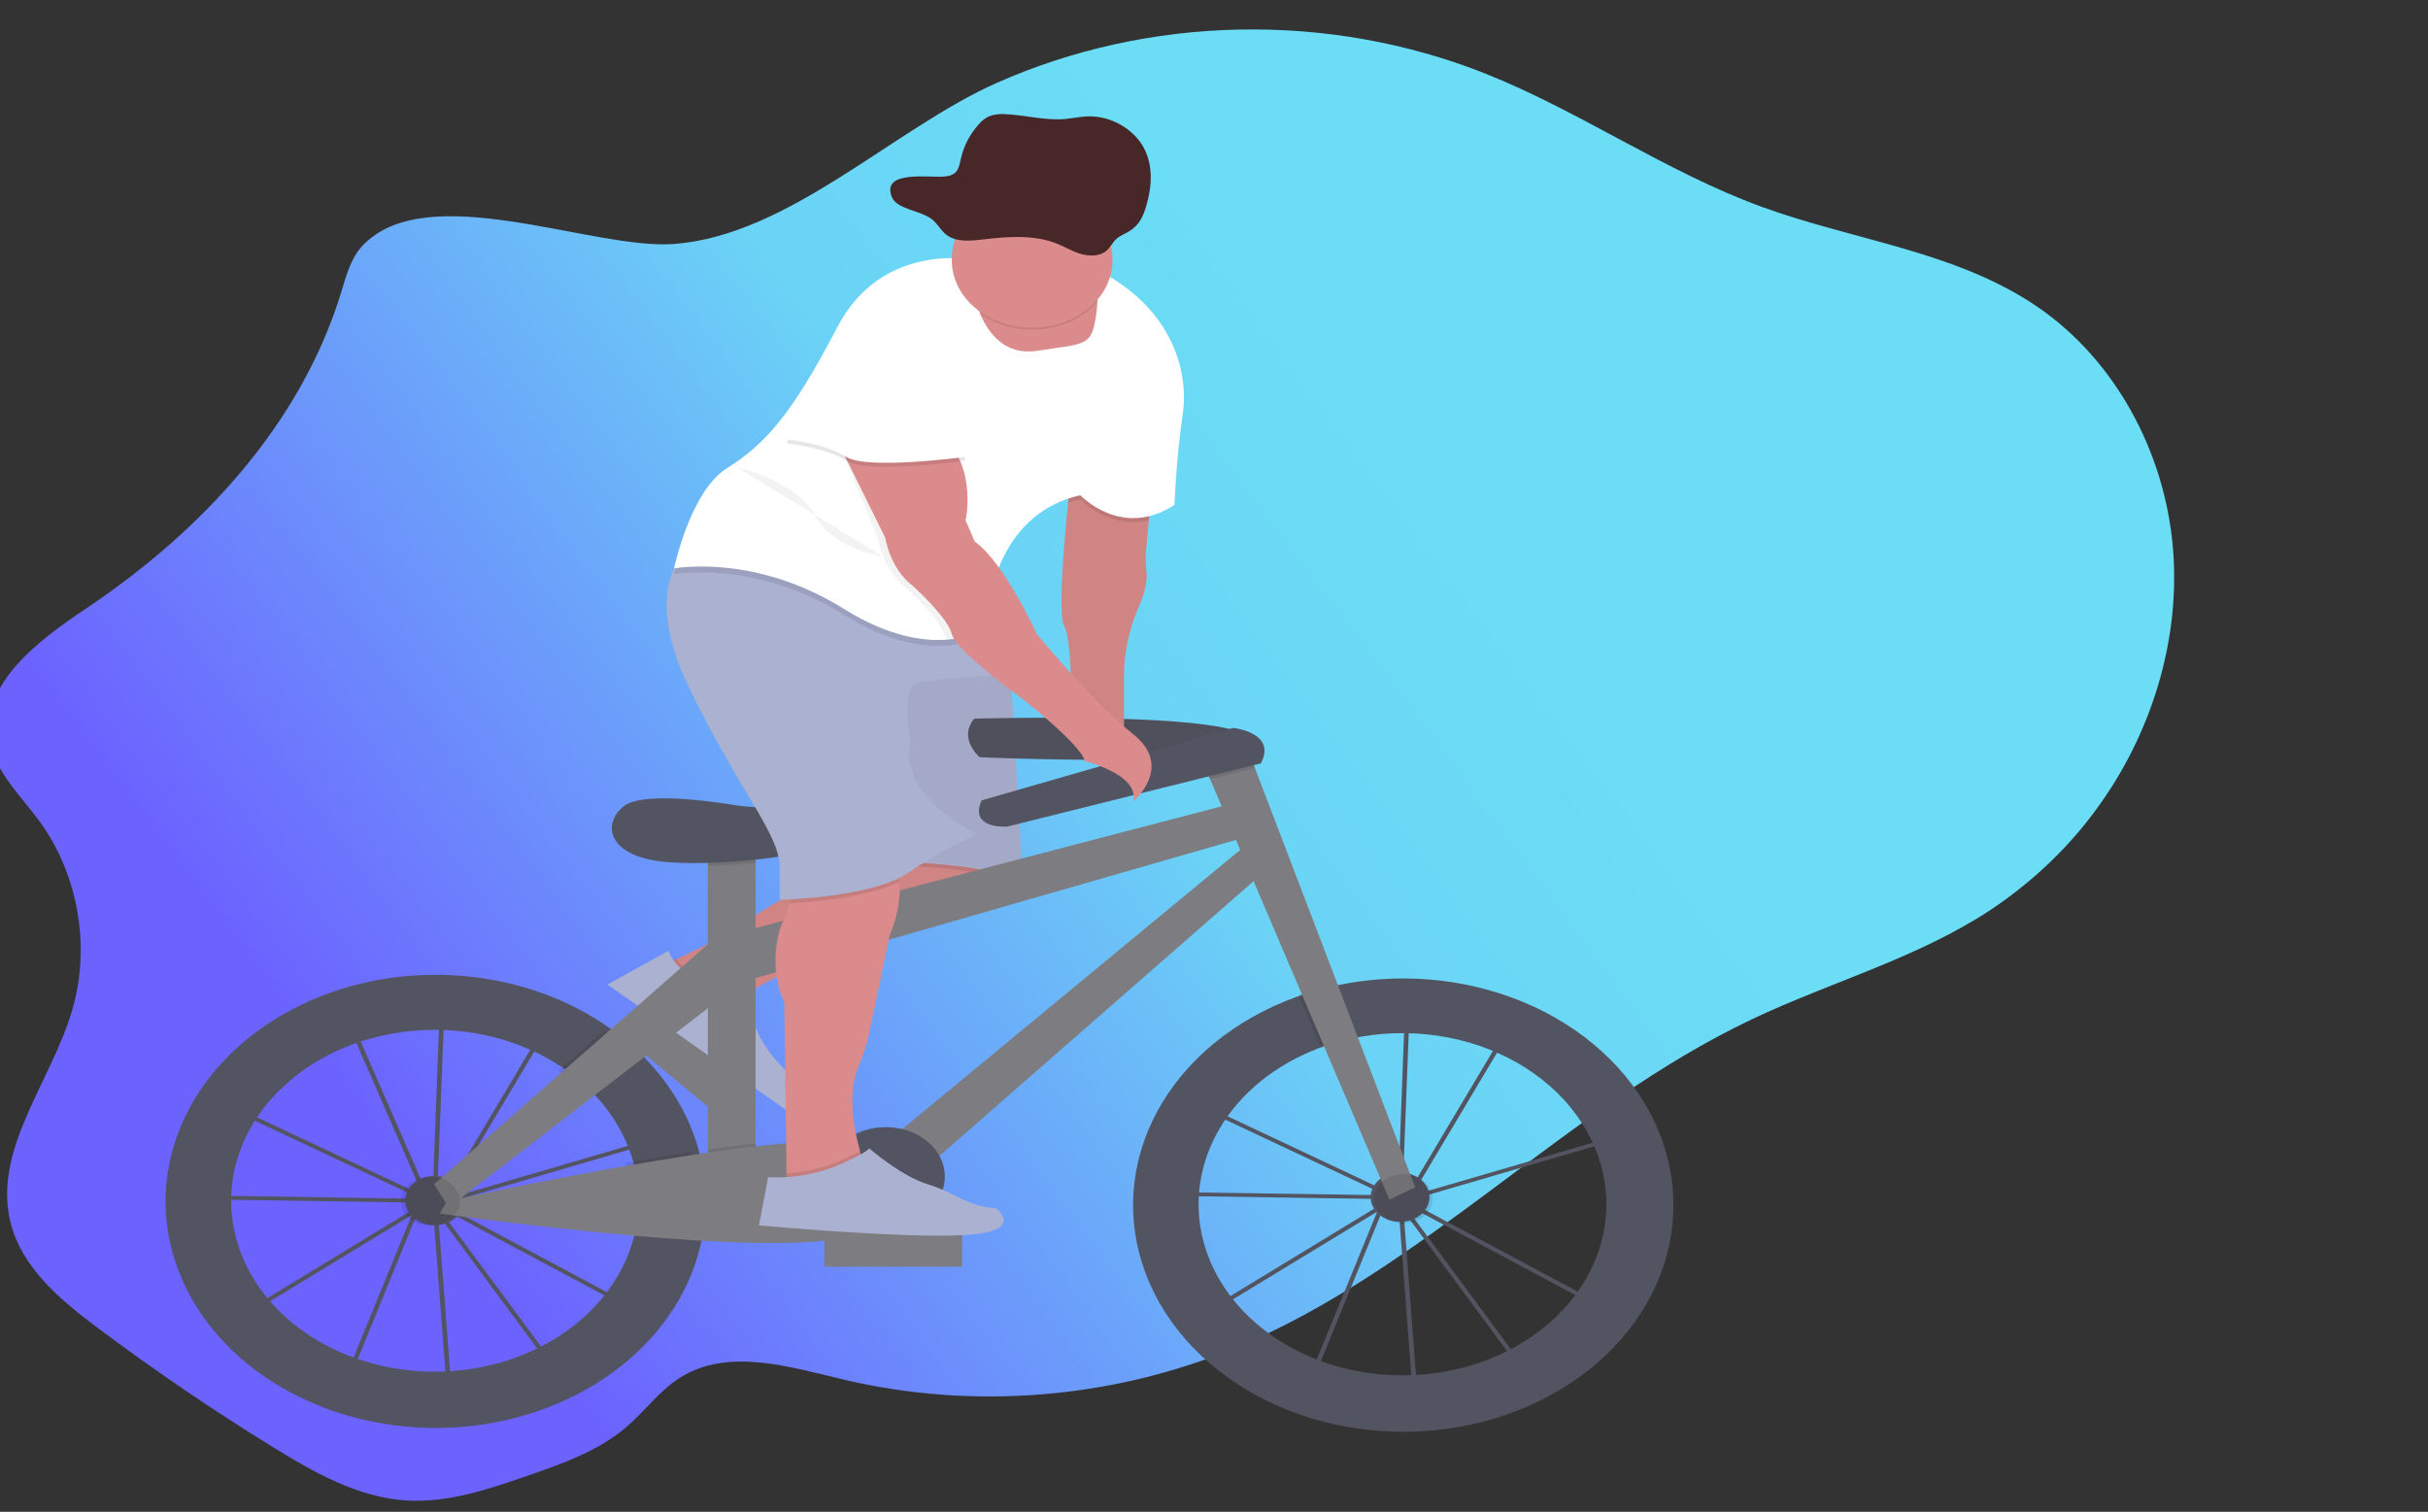 <svg width="660" height="411" viewBox="0 0 660 411" fill="none" xmlns="http://www.w3.org/2000/svg">
<rect x="0" y="0" width="660" height="411" fill="#333333" stroke="none"/>
<g id="undraw_Ride_a_bicycle_2yok 1" clip-path="url(#clip0)">
<path id="Vector" d="M98.522 66.821C95.34 70.209 94.114 74.974 92.744 79.453C81.709 115.551 54.516 144.586 23.549 165.326C10.435 174.111 -5.531 185.892 -2.662 201.643C-1.117 210.101 5.661 216.328 10.696 223.218C21.261 237.644 24.687 257.252 19.652 274.521C13.925 294.17 -2.081 312.505 2.873 332.373C5.928 344.602 16.301 353.306 26.273 360.786C41.83 372.449 57.883 383.374 74.431 393.562C85.525 400.39 97.326 407.035 110.254 407.901C121.638 408.665 132.789 404.869 143.597 401.124C153.041 397.847 162.722 394.438 170.348 387.875C175.325 383.589 179.292 378.061 184.821 374.555C197.808 366.32 214.488 371.538 229.379 375.064C264.517 383.34 302.123 380.318 335.558 366.534C386.847 345.387 425.94 300.978 476.108 277.151C497.679 266.903 521.142 260.544 541.116 247.346C552.368 239.831 562.038 230.65 569.69 220.216C584.791 199.778 592.957 173.718 590.599 148.209C588.241 122.7 575.028 98.118 554.276 83.718C532.061 68.303 504.003 65.424 478.728 56.171C452.627 46.611 429.407 30.183 403.557 19.925C382.639 11.648 359.874 7.585 336.934 8.034C313.993 8.482 291.457 13.432 270.981 22.519C242.848 35.003 214.331 64.13 182.998 66.342C160.672 67.87 115.958 48.262 98.522 66.821Z" fill="url(#paint0_linear)"/>
<g id="left-wheel">
<path id="Vector_2" d="M121.58 379.548L117.667 328.269L117.586 328.159L113.643 329.31L95.497 373.736L66.637 356.568L112.607 328.604L112.651 328.494L112.913 328.415L115.877 326.609L67.679 303.933L55.873 314.823L57.745 325.033L113.168 325.881V326.928L56.709 326.08L54.575 314.488L70.737 299.587L94.917 275.921L95.347 276.9L100.464 272.188L119.471 275.047V274.413L120.719 274.445V275.235L149.023 279.487L122.635 323.787L118.784 326.127V326.389V326.682L179.811 308.839L172.567 356.594L120.775 328.913L118.953 328.054L149.491 369.354L121.58 379.548ZM119.084 330.153L122.734 377.998L147.725 368.898L119.084 330.153ZM68.802 356.558L94.879 372.071L111.939 330.321L68.802 356.558ZM120.17 327.415L121.474 328.028L171.612 354.835L178.351 310.399L120.17 327.415ZM115.739 323.645L117.306 325.766L117.58 325.598L119.452 276.104L100.895 273.319L95.803 278.031L115.739 323.645ZM68.678 303.194L115.377 325.185L114.566 324.069L94.861 278.9L71.654 300.299L68.678 303.194ZM120.719 276.288L118.847 324.834L121.667 323.117L147.195 280.277L120.719 276.288Z" fill="#535461"/>
<path id="Vector_3" d="M190.026 313.032C187.523 303.703 182.457 294.992 175.231 287.597C172.549 284.849 169.59 282.298 166.389 279.974C154.08 271.056 138.59 265.821 122.352 265.089C106.113 264.357 90.044 268.169 76.667 275.929C63.29 283.688 53.362 294.954 48.441 307.96C43.521 320.966 43.886 334.974 49.479 347.787C55.073 360.599 65.578 371.491 79.346 378.752C93.115 386.014 109.367 389.233 125.552 387.907C141.737 386.58 156.939 380.781 168.772 371.421C180.605 362.061 188.399 349.669 190.931 336.19C191.52 333.017 191.816 329.81 191.817 326.598C191.821 322.035 191.22 317.485 190.026 313.032ZM118.148 372.904C106.771 372.894 95.674 369.944 86.366 364.456C77.057 358.967 69.989 351.206 66.123 342.229C62.256 333.251 61.779 323.492 64.756 314.278C67.732 305.065 74.019 296.844 82.76 290.734C91.501 284.624 102.272 280.921 113.61 280.129C124.947 279.336 136.301 281.493 146.126 286.306C155.951 291.119 163.771 298.353 168.523 307.027C173.275 315.7 174.729 325.391 172.685 334.782C170.345 345.486 163.606 355.162 153.642 362.127C143.677 369.093 131.117 372.906 118.148 372.904V372.904Z" fill="#535461"/>
<path id="Vector_4" d="M118.148 333.096C122.563 333.096 126.141 330.093 126.141 326.389C126.141 322.685 122.563 319.682 118.148 319.682C113.733 319.682 110.155 322.685 110.155 326.389C110.155 330.093 113.733 333.096 118.148 333.096Z" fill="#535461"/>
</g>
<g id="right-wheel">
<path id="Vector_5" d="M383.998 378.611L380.092 327.353L380.011 327.243L376.067 328.395L357.915 372.799L329.056 355.626L375.038 327.662L375.082 327.552L375.344 327.473L378.308 325.667L330.11 302.991L318.298 313.881L320.17 324.091L375.581 324.918V325.965L319.122 325.117L317 313.541L333.155 298.645L357.316 274.995L357.747 275.974L362.864 271.262L381.92 274.126V273.492L383.168 273.523V274.314L411.473 278.566L385.059 322.887L381.209 325.227V325.489V325.782L442.242 307.938L434.998 355.694L383.206 328.012L381.384 327.154L411.922 368.459L383.998 378.611ZM381.502 329.217L385.153 377.061L410.144 367.962L381.502 329.217ZM331.227 355.626L357.304 371.14L374.364 329.389L331.227 355.626ZM382.594 326.484L383.899 327.096L434.037 353.903L440.776 309.467L382.594 326.484ZM378.164 322.714L379.73 324.834L380.005 324.667L381.877 275.173L363.319 272.377L358.227 277.089L378.164 322.714ZM331.121 302.268L377.821 324.258L377.01 323.143L357.304 277.974L334.091 299.378L331.121 302.268ZM383.144 275.361L381.272 323.892L384.092 322.174L409.62 279.335L383.144 275.361Z" fill="#535461"/>
<path id="Vector_6" d="M381.48 266C374.857 265.994 368.264 266.741 361.88 268.22C358.588 268.982 355.364 269.939 352.233 271.084C335.554 277.151 322.148 288.193 314.611 302.074C307.073 315.955 305.939 331.688 311.427 346.23C316.915 360.772 328.636 373.09 344.322 380.8C360.009 388.509 378.545 391.064 396.346 387.969C414.148 384.874 429.948 376.349 440.692 364.044C451.435 351.739 456.358 336.528 454.507 321.353C452.657 306.178 444.165 292.119 430.674 281.894C417.184 271.669 399.653 266.006 381.474 266H381.48ZM381.23 373.905C368.575 373.9 356.302 370.264 346.45 363.599C336.598 356.934 329.76 347.642 327.071 337.266C324.381 326.89 326.003 316.054 331.667 306.558C337.33 297.062 346.695 289.477 358.205 285.064C361.133 283.939 364.173 283.033 367.29 282.357C374.911 280.697 382.865 280.418 390.624 281.539C398.382 282.659 405.768 285.153 412.289 288.855C418.809 292.557 424.315 297.382 428.441 303.008C432.566 308.634 435.216 314.934 436.214 321.486C437.213 328.039 436.536 334.695 434.23 341.011C431.924 347.327 428.041 353.159 422.84 358.118C417.639 363.077 411.238 367.05 404.065 369.772C396.892 372.494 389.109 373.903 381.237 373.905H381.23Z" fill="#535461"/>
<path id="Vector_7" d="M380.573 332.159C384.987 332.159 388.566 329.156 388.566 325.452C388.566 321.748 384.987 318.745 380.573 318.745C376.158 318.745 372.579 321.748 372.579 325.452C372.579 329.156 376.158 332.159 380.573 332.159Z" fill="#535461"/>
</g>
<g id="man-on-bike">
<path id="Vector_8" d="M201.644 294.519L174.995 272.453L166.668 279.534L193.317 301.6L201.644 294.519Z" fill="#7D7D81"/>
<path id="Vector_9" d="M181.352 261.893C181.352 261.893 196.821 255.045 202.799 250.636C206.398 247.994 210.267 245.624 214.362 243.552L233.768 233.641L274.328 231.023L276.2 236.782C276.2 236.782 279.32 245.16 248.12 252.49C216.92 259.82 201.32 271.339 201.32 271.339C201.32 271.339 181.352 277.077 181.352 261.893Z" fill="#DB8B8B"/>
<path id="Vector_10" opacity="0.1" d="M202.974 270.202C201.869 270.909 201.32 271.318 201.32 271.318C201.32 271.318 181.352 277.077 181.352 261.893C181.352 261.893 182.32 261.464 183.848 260.747C185.393 262.857 187.556 264.6 190.132 265.809C192.708 267.018 195.611 267.653 198.562 267.653H200.677L202.974 270.202Z" fill="black"/>
<path id="Vector_11" opacity="0.05" d="M275.613 239.673C273.878 242.756 267.894 247.825 248.12 252.469C222.779 258.422 207.729 267.129 202.974 270.202C201.869 270.909 201.32 271.318 201.32 271.318C201.32 271.318 181.352 277.077 181.352 261.893C181.352 261.893 182.32 261.464 183.848 260.747C188.485 258.616 198.3 253.94 202.78 250.615C206.378 247.973 210.247 245.602 214.343 243.531L233.749 233.62L240.975 233.154L274.309 231.002L276.181 236.761C276.181 236.761 276.618 237.887 275.613 239.673Z" fill="black"/>
<path id="Vector_12" d="M181.664 258.49L165.128 267.653L213.55 301.685C213.55 301.685 220.664 298.02 216.92 293.832C216.92 293.832 204.44 284.931 203.816 272.365L200.072 268.176H197.957C194.38 268.177 190.891 267.245 187.973 265.51C185.054 263.775 182.85 261.322 181.664 258.49V258.49Z" fill="#ABB1D1"/>
<path id="Vector_13" opacity="0.1" d="M275.613 239.673C265.629 235.625 241.256 235.191 241.256 235.191L240.994 233.154L274.328 231.002L276.2 236.761C276.2 236.761 276.618 237.887 275.613 239.673Z" fill="black"/>
<path id="Vector_14" d="M241.256 234.144C241.256 234.144 270.584 234.667 278.072 239.903L274.328 176.55H233.768L241.256 234.144Z" fill="#ABB1D1"/>
<path id="Vector_15" opacity="0.05" d="M241.256 233.882C241.256 233.882 270.584 234.405 278.072 239.641L274.328 176.288H233.768L241.256 233.882Z" fill="black"/>
<path id="Vector_16" d="M264.818 195.378C264.818 195.378 338.231 193.283 339.729 201.247C341.226 209.211 266.315 205.854 266.315 205.854C266.315 205.854 260.325 200.823 264.818 195.378Z" fill="#535461"/>
<path id="Vector_17" opacity="0.05" d="M264.818 195.378C264.818 195.378 338.231 193.283 339.729 201.247C341.226 209.211 266.315 205.854 266.315 205.854C266.315 205.854 260.325 200.823 264.818 195.378Z" fill="black"/>
<path id="Vector_18" d="M205.389 227.227H192.403V321.932H205.389V227.227Z" fill="#7D7D81"/>
<path id="Vector_19" opacity="0.1" d="M205.389 227.222V234.515C201.071 234.986 196.653 235.285 192.403 235.4V227.222H205.389Z" fill="black"/>
<path id="Vector_20" d="M204.415 219.373C202.593 219.255 200.781 219.051 198.986 218.761C191.948 217.63 174.201 215.258 169.428 219.284C163.437 224.311 165.434 233.112 181.415 234.369C197.395 235.625 224.863 232.274 230.361 227.243C230.361 227.222 220.421 220.405 204.415 219.373Z" fill="#535461"/>
<path id="Vector_21" d="M201.894 253.207L338.237 217.588L342.73 226.389L202.893 266.616L201.894 253.207Z" fill="#7D7D81"/>
<path id="Vector_22" d="M242.348 309.361L340.733 228.065L346.224 234.767L252.332 316.901L242.348 309.361Z" fill="#7D7D81"/>
<path id="Vector_23" opacity="0.1" d="M367.989 281.716C364.872 282.392 361.832 283.298 358.904 284.423L352.939 270.438C356.069 269.293 359.293 268.336 362.586 267.574L367.989 281.716Z" fill="black"/>
<path id="Vector_24" d="M384.681 322.77L377.692 326.121L328.933 211.808L326.749 206.692L338.237 201.242L341.114 208.771L384.681 322.77Z" fill="#7D7D81"/>
<path id="Vector_25" opacity="0.1" d="M341.114 208.771L328.933 211.808L326.749 206.692L338.237 201.242L341.114 208.771Z" fill="black"/>
<path id="Vector_26" d="M266.815 217.588L335.236 197.891C335.236 197.891 347.223 199.147 342.724 207.53L273.81 224.709C273.81 224.709 263.327 225.546 266.815 217.588Z" fill="#535461"/>
<path id="Vector_27" opacity="0.1" d="M189.658 326.749C189.657 329.961 189.361 333.168 188.772 336.341C182.781 335.98 176.591 335.456 170.526 334.933C171.873 328.707 171.706 322.317 170.033 316.147C175.942 315.099 181.976 314.099 187.867 313.194C189.06 317.643 189.661 322.189 189.658 326.749V326.749Z" fill="black"/>
<path id="Vector_28" opacity="0.1" d="M205.389 310.79V321.927H192.403V312.503C196.896 311.848 201.264 311.267 205.389 310.79Z" fill="black"/>
<path id="Vector_29" d="M121.486 326.555C121.486 326.555 226.367 303.518 234.854 312.309C243.34 321.1 252.332 332.838 225.887 337.027C199.442 341.216 119.508 329.901 119.508 329.901L121.486 326.555Z" fill="#7D7D81"/>
<path id="Vector_30" opacity="0.1" d="M173.072 287.748L159.743 297.984C157.383 295.441 154.715 293.111 151.781 291.031L164.224 280.124C167.427 282.449 170.387 284.999 173.072 287.748V287.748Z" fill="black"/>
<path id="Vector_31" d="M117.992 321.932L196.397 253.207L198.899 269.129L121.985 328.215L117.992 321.932Z" fill="#7D7D81"/>
<path id="Vector_32" opacity="0.1" d="M116.993 333.247C121.408 333.247 124.987 330.244 124.987 326.54C124.987 322.836 121.408 319.833 116.993 319.833C112.579 319.833 109 322.836 109 326.54C109 330.244 112.579 333.247 116.993 333.247Z" fill="black"/>
<path id="Vector_33" opacity="0.1" d="M381.436 332.618C385.851 332.618 389.43 329.616 389.43 325.911C389.43 322.207 385.851 319.204 381.436 319.204C377.022 319.204 373.443 322.207 373.443 325.911C373.443 329.616 377.022 332.618 381.436 332.618Z" fill="black"/>
<path id="Vector_34" opacity="0.1" d="M239.846 333.247C248.671 333.247 255.826 327.243 255.826 319.838C255.826 312.432 248.671 306.429 239.846 306.429C231.02 306.429 223.865 312.432 223.865 319.838C223.865 327.243 231.02 333.247 239.846 333.247Z" fill="black"/>
<path id="Vector_35" d="M240.85 333.247C249.676 333.247 256.831 327.243 256.831 319.838C256.831 312.432 249.676 306.429 240.85 306.429C232.024 306.429 224.87 312.432 224.87 319.838C224.87 327.243 232.024 333.247 240.85 333.247Z" fill="#535461"/>
<path id="Vector_36" d="M236.583 318.831L236.578 318.834C234.702 320.011 234.318 322.242 235.722 323.817L248.405 338.048C249.808 339.623 252.467 339.945 254.344 338.767L254.349 338.764C256.226 337.587 256.61 335.355 255.206 333.781L242.523 319.55C241.119 317.975 238.46 317.653 236.583 318.831Z" fill="#6C63FF"/>
<path id="Vector_37" d="M313.015 133.616L311.53 149.381C311.359 151.378 311.391 153.384 311.624 155.376C311.817 157.141 311.624 160.23 309.565 164.942C306.921 170.961 305.554 177.323 305.527 183.738V201.682L291.175 199.587C291.175 199.587 291.799 174.455 289.303 170.267C286.807 166.078 291.175 128.904 291.175 128.904L313.015 133.616Z" fill="#DB8B8B"/>
<path id="Vector_38" opacity="0.05" d="M312.279 141.428L311.53 149.381C311.362 151.376 311.395 153.38 311.63 155.371C311.823 157.135 311.63 160.224 309.571 164.942C306.927 170.961 305.561 177.323 305.534 183.738V201.682L291.182 199.587C291.182 199.587 291.806 174.455 289.31 170.267C287.544 167.298 289.216 147.784 290.346 136.648C290.814 132.066 291.182 128.904 291.182 128.904L313.022 133.616L312.279 141.428Z" fill="black"/>
<path id="Vector_39" d="M241.892 254.04L236.495 279.8C235.814 283.239 234.77 286.621 233.375 289.905C230.211 297.162 232.233 307.335 233.768 312.885C234.448 315.335 235.016 316.885 235.016 316.885L218.792 324.215L213.8 321.074V318.979L213.176 272.381C209.432 265.05 210.68 254.055 213.176 249.867C213.886 248.49 214.385 247.044 214.661 245.563C215.909 239.95 216.296 232.065 216.296 232.065C216.296 232.065 226.28 217.928 238.136 227.353C242.504 230.824 244.164 235.363 244.513 239.709C245.125 247.149 241.892 254.04 241.892 254.04Z" fill="#DB8B8B"/>
<path id="Vector_40" opacity="0.1" d="M244.513 239.693C235.858 244.008 220.801 245.228 214.661 245.547C215.909 239.934 216.296 232.049 216.296 232.049C216.296 232.049 226.28 217.913 238.136 227.337C242.504 230.808 244.164 235.348 244.513 239.693Z" fill="black"/>
<path id="Vector_41" d="M265.592 226.813C258.956 229.778 252.686 233.286 246.872 237.285C236.888 244.092 211.928 244.615 211.928 244.615V236.761C212.552 227.337 201.944 216.865 187.592 187.545C178.426 168.822 180.965 158.224 183.998 152.989C185.72 150.03 187.592 148.8 187.592 148.8L265.592 161.366L268.381 168.382L274.328 183.356C274.328 183.356 252.488 184.403 248.744 185.974C245 187.545 247.496 201.682 247.496 201.682C243.752 216.342 265.592 226.813 265.592 226.813Z" fill="#ABB1D1"/>
<path id="Vector_42" opacity="0.1" d="M313.015 133.616L312.279 141.428C301.421 144.046 293.671 135.71 293.671 135.71C292.539 135.965 291.426 136.278 290.339 136.648C290.807 132.066 291.175 128.904 291.175 128.904L313.015 133.616Z" fill="black"/>
<path id="Vector_43" opacity="0.1" d="M268.381 168.382C268.088 170.827 268.088 172.361 268.088 172.361C268.088 172.361 253.736 182.309 229.4 167.125C205.064 151.941 183.224 156.13 183.224 156.13C183.224 156.13 183.48 154.915 183.998 152.989C185.72 150.03 187.592 148.8 187.592 148.8L265.592 161.366L268.381 168.382Z" fill="black"/>
<path id="Vector_44" d="M321.427 113.17C319.798 123.825 319.255 137.255 319.255 137.255C304.903 146.679 293.671 134.637 293.671 134.637C280.118 137.69 273.747 147.643 270.746 156.329C269.138 161.027 268.245 165.878 268.088 170.764C268.088 170.764 264.294 173.382 257.305 173.906C250.697 174.372 241.225 172.927 229.4 165.528C205.064 150.345 183.224 154.533 183.224 154.533C183.224 154.533 187.592 133.59 197.576 127.307C207.56 121.024 215.048 113.17 227.528 89.086C240.008 65.001 265.592 70.76 265.592 70.76C265.592 70.76 266.84 66.048 289.928 70.76C295.551 71.997 300.756 74.311 305.134 77.52C317.483 86.232 323.473 99.746 321.427 113.17Z" fill="white"/>
<path id="Vector_45" d="M298.27 82.567C298.239 83.263 298.171 84.038 298.058 84.902C296.81 94.327 295.562 93.279 281.834 95.374C273.298 96.677 268.861 90.693 266.727 85.981C265.955 84.274 265.372 82.51 264.986 80.714L294.938 76.525C294.938 76.525 298.526 75.682 298.27 82.567Z" fill="#DB8B8B"/>
<path id="Vector_46" opacity="0.05" d="M270.746 156.355C269.138 161.054 268.245 165.904 268.088 170.79C268.088 170.79 264.294 173.408 257.305 173.932C257.108 173.598 256.957 173.247 256.856 172.885C255.608 168.172 246.248 159.795 246.248 159.795C240.008 155.083 238.76 146.706 238.76 146.706L228.464 121.312L225.032 118.956C225.032 118.956 239.384 109.531 251.864 117.385C264.344 125.239 260.6 141.993 260.6 141.993L263.096 147.753C265.685 149.585 268.319 152.816 270.746 156.355Z" fill="black"/>
<path id="Vector_47" d="M226.904 118.432L240.632 146.182C240.632 146.182 241.88 154.559 248.12 159.272C248.12 159.272 257.48 167.649 258.728 172.361C259.976 177.073 277.448 189.639 277.448 189.639C277.448 189.639 293.671 202.205 294.919 206.917C294.919 206.917 309.895 210.582 308.023 217.913C308.023 217.913 319.255 208.488 308.023 199.587C296.791 190.686 281.816 172.361 281.816 172.361C281.816 172.361 273.08 152.989 264.968 147.229L262.472 141.47C262.472 141.47 266.216 124.715 253.736 116.862C241.256 109.008 226.904 118.432 226.904 118.432Z" fill="#DB8B8B"/>
<path id="Vector_48" opacity="0.1" d="M235.016 316.869L218.792 324.199L213.8 321.058V318.963C219.406 318.629 224.853 317.25 229.743 314.927C231.241 314.215 232.651 313.513 233.78 312.895C234.436 315.319 235.016 316.869 235.016 316.869Z" fill="black"/>
<path id="Vector_49" opacity="0.1" d="M253.736 96.442L262.472 125.239C262.472 125.239 235.64 128.904 230.024 125.239C224.408 121.574 213.8 120.527 213.8 120.527C213.8 120.527 225.032 93.3 231.272 90.159C237.512 87.017 253.736 96.442 253.736 96.442Z" fill="black"/>
<path id="Vector_50" d="M253.736 95.395L262.472 124.192C262.472 124.192 235.64 127.857 230.024 124.192C224.408 120.527 213.8 119.479 213.8 119.479C213.8 119.479 225.032 92.253 231.272 89.112C237.512 85.97 253.736 95.395 253.736 95.395Z" fill="white"/>
<path id="Vector_51" opacity="0.1" d="M298.27 82.043C296.523 84.068 294.3 85.771 291.739 87.047C289.178 88.324 286.332 89.147 283.378 89.467C280.423 89.787 277.422 89.596 274.558 88.907C271.695 88.217 269.03 87.043 266.727 85.457C265.955 83.75 265.372 81.987 264.986 80.19L294.938 76.001C294.938 76.001 298.526 75.158 298.27 82.043Z" fill="black"/>
<path id="Vector_52" d="M302.407 70.787C302.407 75.647 300.106 80.308 296.011 83.744C291.915 87.181 286.36 89.112 280.568 89.112C274.775 89.112 269.22 87.181 265.124 83.744C261.029 80.308 258.728 75.647 258.728 70.787C258.728 70.483 258.728 70.179 258.728 69.876C258.872 65.015 261.311 60.402 265.508 57.051C269.706 53.7 275.318 51.885 281.11 52.006C286.903 52.127 292.401 54.173 296.395 57.695C300.388 61.217 302.551 65.926 302.407 70.787V70.787Z" fill="#DB8B8B"/>
<path id="Vector_53" opacity="0.05" d="M200.384 127.071C200.384 127.071 216.608 130.736 221.6 140.161C226.592 149.585 240.095 151.308 240.095 151.308" fill="black"/>
<path id="Vector_54" d="M261.536 334.409H224.096V344.357H261.536V334.409Z" fill="#7D7D81"/>
<path id="Vector_55" d="M229.718 315.948C233.069 314.377 236.008 312.806 236.264 312.157C236.264 312.157 244.719 319.644 252.251 321.969C254.783 322.754 257.208 323.765 259.483 324.985C262.465 326.555 266.721 328.404 270.584 328.404C270.584 328.404 279.32 334.687 262.472 335.734C245.624 336.781 206.312 333.116 206.312 333.116L208.808 320.026C216.101 320.385 223.362 318.969 229.718 315.948Z" fill="#ABB1D1"/>
</g>
<g id="hat">
<path id="Vector_56" d="M242.389 53.476C243.718 56.973 250.102 57.083 253.378 59.659C255.081 60.999 255.874 62.979 257.746 64.172C260.348 65.837 264.104 65.471 267.418 65.073C274.088 64.277 281.252 63.801 287.267 66.214C289.401 67.068 291.317 68.261 293.544 68.958C295.772 69.654 298.536 69.738 300.346 68.502C301.794 67.513 302.324 65.884 303.634 64.795C304.651 63.937 306.068 63.455 307.229 62.701C309.774 61.088 310.873 58.46 311.596 55.947C313.094 50.774 313.525 45.198 310.973 40.292C308.42 35.386 302.28 31.391 295.579 31.648C293.526 31.726 291.523 32.171 289.476 32.36C284.141 32.815 278.868 31.312 273.514 31.056C271.961 30.897 270.386 31.078 268.94 31.579C267.85 32.088 266.91 32.794 266.188 33.648C263.737 36.342 262.059 39.473 261.284 42.8C260.66 45.308 260.629 47.58 256.966 47.968C252.804 48.428 239.575 46.077 242.389 53.476Z" fill="#472727"/>
</g>
</g>
<defs>
<linearGradient id="paint0_linear" x1="473.416" y1="58.597" x2="45.497" y2="378.718" gradientUnits="userSpaceOnUse">
<stop offset="0.219" stop-color="#6BDDF5"/>
<stop offset="0.411" stop-color="#6BD3F6"/>
<stop offset="0.833" stop-color="#6C63FF"/>
</linearGradient>
<clipPath id="clip0">
<rect width="660" height="411" fill="white"/>
</clipPath>
</defs>
</svg>

